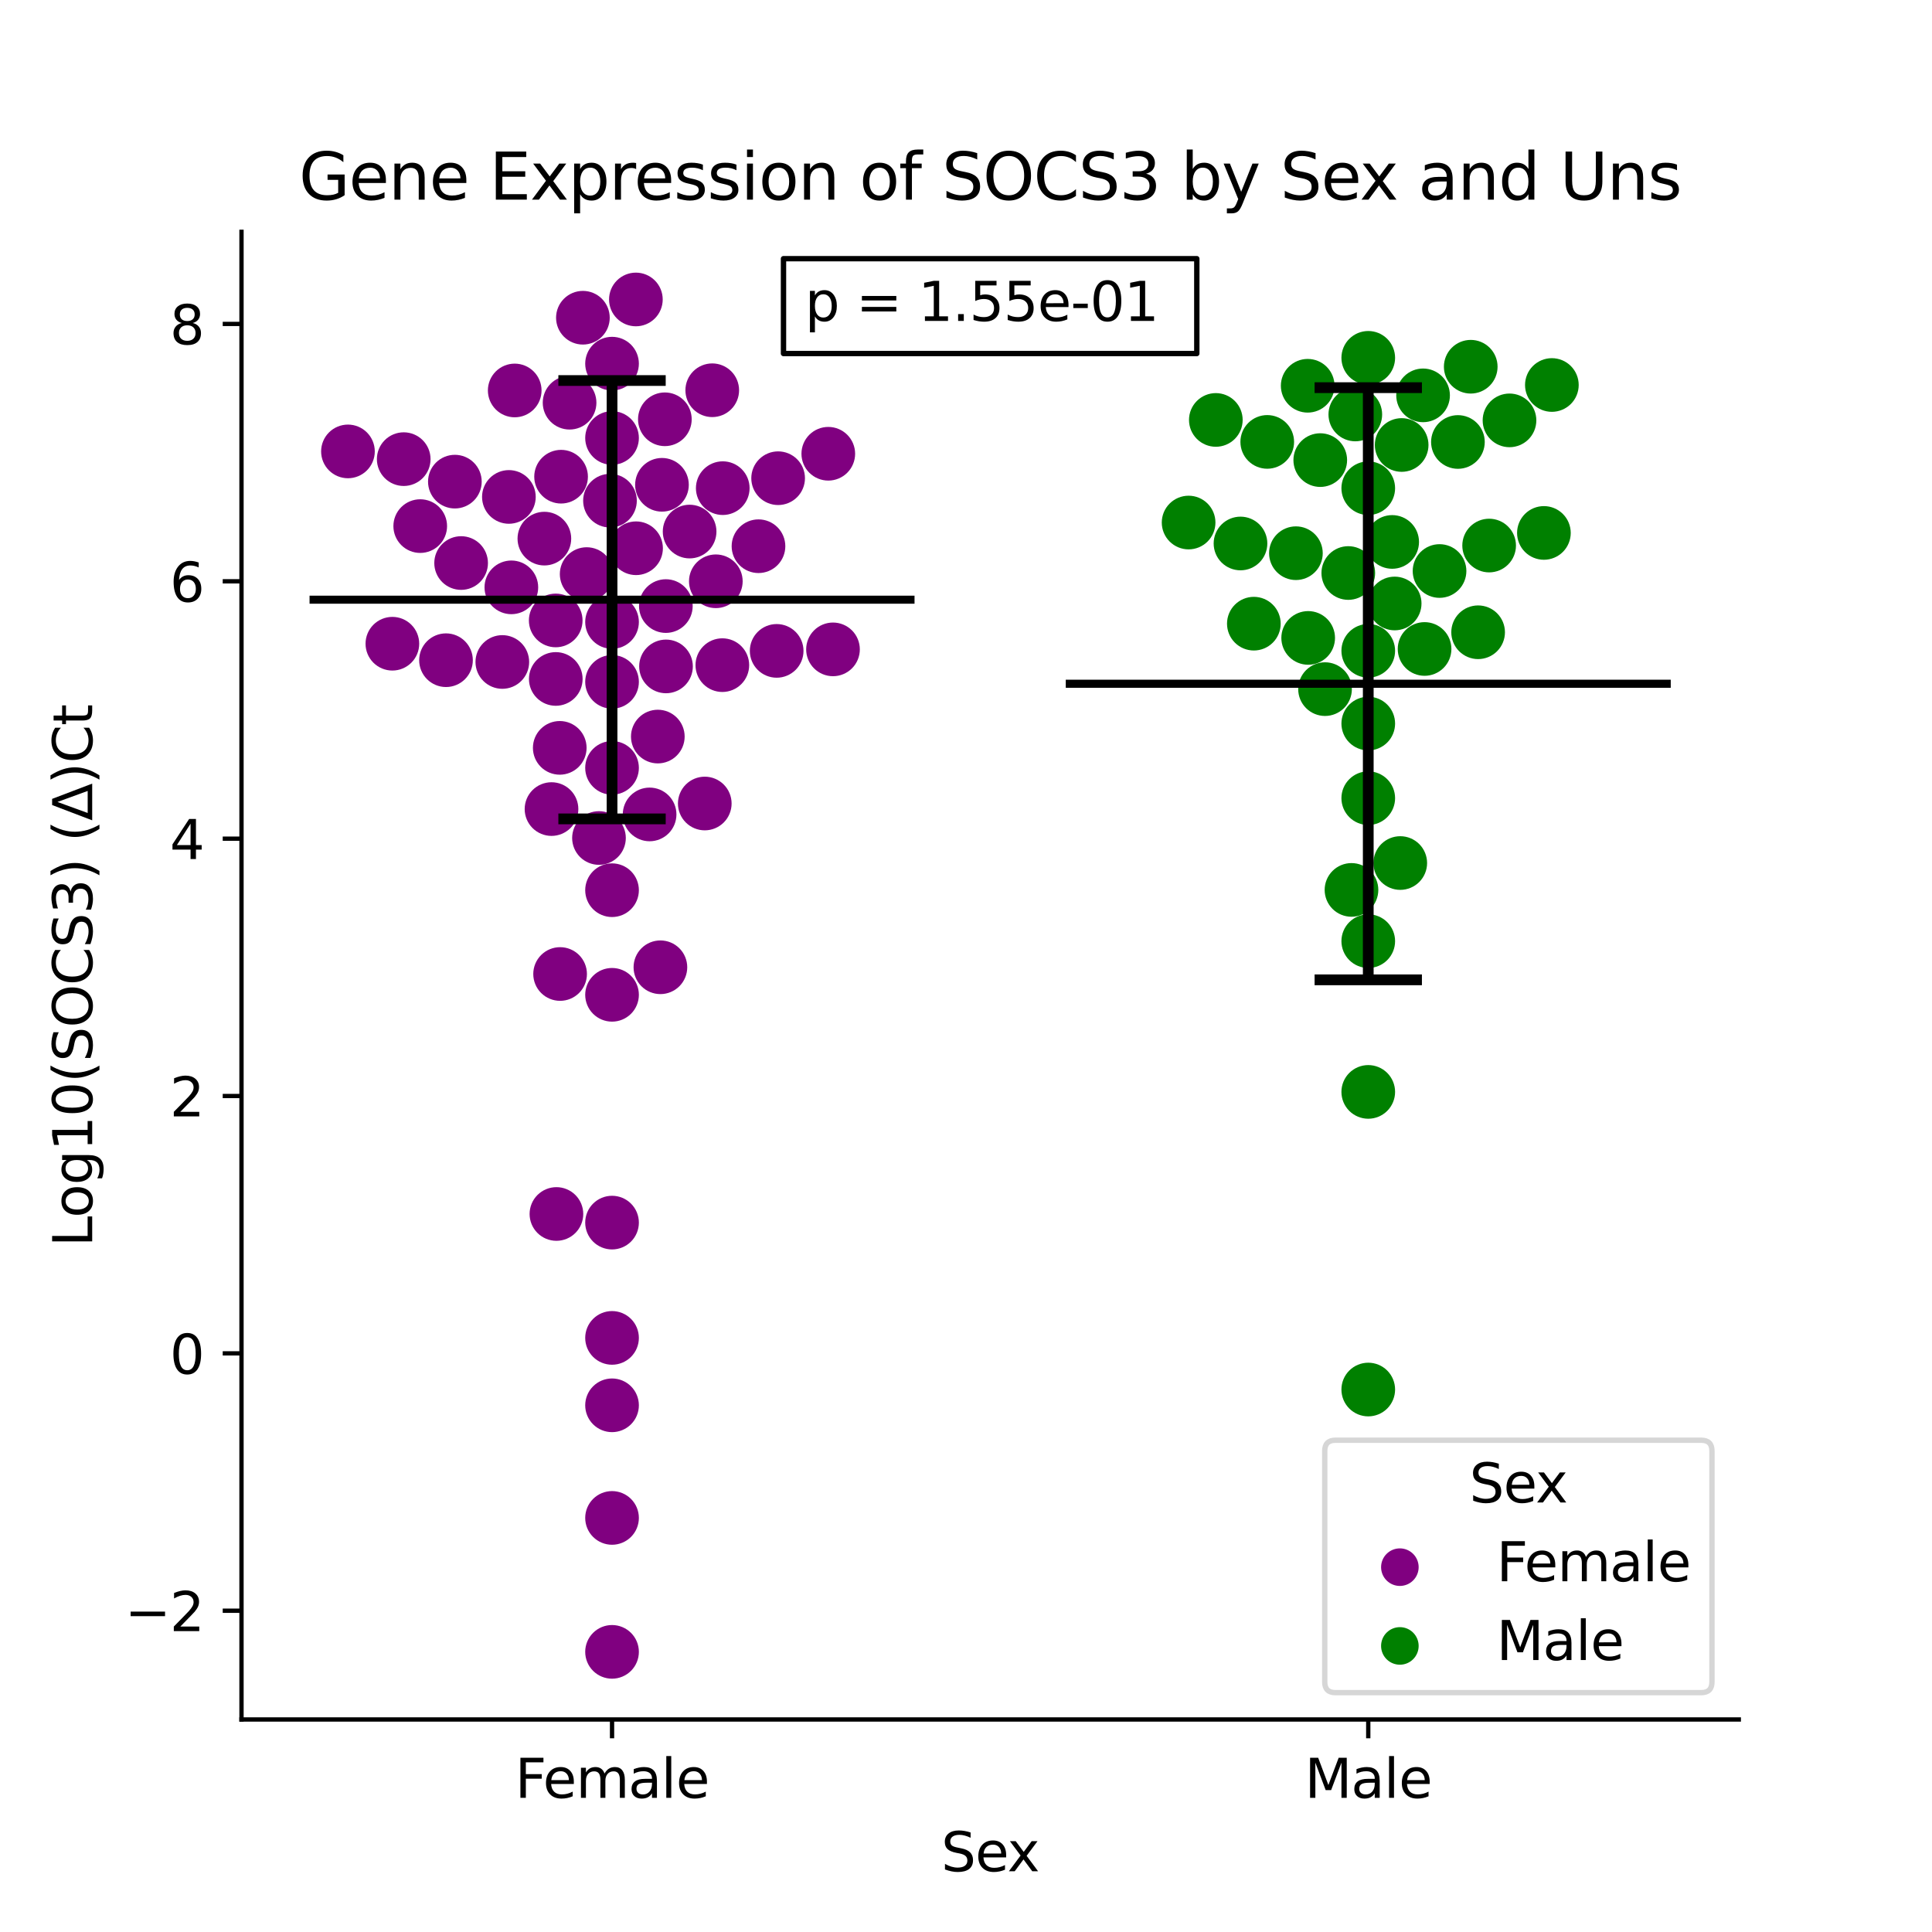 <?xml version="1.0" encoding="utf-8" standalone="no"?>
<!DOCTYPE svg PUBLIC "-//W3C//DTD SVG 1.1//EN"
  "http://www.w3.org/Graphics/SVG/1.1/DTD/svg11.dtd">
<svg xmlns:xlink="http://www.w3.org/1999/xlink" width="360pt" height="360pt" viewBox="0 0 360 360" xmlns="http://www.w3.org/2000/svg" version="1.1">
 <defs>
  <style type="text/css">*{stroke-linejoin: round; stroke-linecap: butt}</style>
 </defs>
 <g id="figure_1">
  <g id="patch_1">
   <path d="M 0 360 
L 360 360 
L 360 0 
L 0 0 
z
" style="fill: #ffffff"/>
  </g>
  <g id="axes_1">
   <g id="patch_2">
    <path d="M 45 320.4 
L 324 320.4 
L 324 43.2 
L 45 43.2 
z
" style="fill: #ffffff"/>
   </g>
   <g id="PathCollection_1">
    <defs>
     <path id="C0_0_d4ec8bfec7" d="M 0 5 
C 1.326 5 2.598 4.473 3.536 3.536 
C 4.473 2.598 5 1.326 5 -0 
C 5 -1.326 4.473 -2.598 3.536 -3.536 
C 2.598 -4.473 1.326 -5 0 -5 
C -1.326 -5 -2.598 -4.473 -3.536 -3.536 
C -4.473 -2.598 -5 -1.326 -5 0 
C -5 1.326 -4.473 2.598 -3.536 3.536 
C -2.598 4.473 -1.326 5 0 5 
z
"/>
    </defs>
    <g clip-path="url(#pa2b26e1f22)">
     <use xlink:href="#C0_0_d4ec8bfec7" x="144.993" y="89.107" style="fill: #800080"/>
    </g>
    <g clip-path="url(#pa2b26e1f22)">
     <use xlink:href="#C0_0_d4ec8bfec7" x="73.113" y="119.948" style="fill: #800080"/>
    </g>
    <g clip-path="url(#pa2b26e1f22)">
     <use xlink:href="#C0_0_d4ec8bfec7" x="103.55" y="115.61" style="fill: #800080"/>
    </g>
    <g clip-path="url(#pa2b26e1f22)">
     <use xlink:href="#C0_0_d4ec8bfec7" x="114.045" y="67.762" style="fill: #800080"/>
    </g>
    <g clip-path="url(#pa2b26e1f22)">
     <use xlink:href="#C0_0_d4ec8bfec7" x="83.106" y="123.02" style="fill: #800080"/>
    </g>
    <g clip-path="url(#pa2b26e1f22)">
     <use xlink:href="#C0_0_d4ec8bfec7" x="114.045" y="165.876" style="fill: #800080"/>
    </g>
    <g clip-path="url(#pa2b26e1f22)">
     <use xlink:href="#C0_0_d4ec8bfec7" x="94.824" y="92.596" style="fill: #800080"/>
    </g>
    <g clip-path="url(#pa2b26e1f22)">
     <use xlink:href="#C0_0_d4ec8bfec7" x="95.283" y="109.444" style="fill: #800080"/>
    </g>
    <g clip-path="url(#pa2b26e1f22)">
     <use xlink:href="#C0_0_d4ec8bfec7" x="118.521" y="102.159" style="fill: #800080"/>
    </g>
    <g clip-path="url(#pa2b26e1f22)">
     <use xlink:href="#C0_0_d4ec8bfec7" x="78.304" y="98.032" style="fill: #800080"/>
    </g>
    <g clip-path="url(#pa2b26e1f22)">
     <use xlink:href="#C0_0_d4ec8bfec7" x="132.717" y="72.717" style="fill: #800080"/>
    </g>
    <g clip-path="url(#pa2b26e1f22)">
     <use xlink:href="#C0_0_d4ec8bfec7" x="104.302" y="139.353" style="fill: #800080"/>
    </g>
    <g clip-path="url(#pa2b26e1f22)">
     <use xlink:href="#C0_0_d4ec8bfec7" x="134.675" y="90.961" style="fill: #800080"/>
    </g>
    <g clip-path="url(#pa2b26e1f22)">
     <use xlink:href="#C0_0_d4ec8bfec7" x="114.045" y="127.054" style="fill: #800080"/>
    </g>
    <g clip-path="url(#pa2b26e1f22)">
     <use xlink:href="#C0_0_d4ec8bfec7" x="75.227" y="85.555" style="fill: #800080"/>
    </g>
    <g clip-path="url(#pa2b26e1f22)">
     <use xlink:href="#C0_0_d4ec8bfec7" x="108.615" y="59.204" style="fill: #800080"/>
    </g>
    <g clip-path="url(#pa2b26e1f22)">
     <use xlink:href="#C0_0_d4ec8bfec7" x="123.348" y="90.336" style="fill: #800080"/>
    </g>
    <g clip-path="url(#pa2b26e1f22)">
     <use xlink:href="#C0_0_d4ec8bfec7" x="103.682" y="226.208" style="fill: #800080"/>
    </g>
    <g clip-path="url(#pa2b26e1f22)">
     <use xlink:href="#C0_0_d4ec8bfec7" x="104.549" y="88.825" style="fill: #800080"/>
    </g>
    <g clip-path="url(#pa2b26e1f22)">
     <use xlink:href="#C0_0_d4ec8bfec7" x="95.91" y="72.757" style="fill: #800080"/>
    </g>
    <g clip-path="url(#pa2b26e1f22)">
     <use xlink:href="#C0_0_d4ec8bfec7" x="64.836" y="84.115" style="fill: #800080"/>
    </g>
    <g clip-path="url(#pa2b26e1f22)">
     <use xlink:href="#C0_0_d4ec8bfec7" x="134.598" y="123.94" style="fill: #800080"/>
    </g>
    <g clip-path="url(#pa2b26e1f22)">
     <use xlink:href="#C0_0_d4ec8bfec7" x="111.611" y="156.149" style="fill: #800080"/>
    </g>
    <g clip-path="url(#pa2b26e1f22)">
     <use xlink:href="#C0_0_d4ec8bfec7" x="144.721" y="121.283" style="fill: #800080"/>
    </g>
    <g clip-path="url(#pa2b26e1f22)">
     <use xlink:href="#C0_0_d4ec8bfec7" x="123.888" y="78.128" style="fill: #800080"/>
    </g>
    <g clip-path="url(#pa2b26e1f22)">
     <use xlink:href="#C0_0_d4ec8bfec7" x="109.317" y="106.972" style="fill: #800080"/>
    </g>
    <g clip-path="url(#pa2b26e1f22)">
     <use xlink:href="#C0_0_d4ec8bfec7" x="114.045" y="81.613" style="fill: #800080"/>
    </g>
    <g clip-path="url(#pa2b26e1f22)">
     <use xlink:href="#C0_0_d4ec8bfec7" x="124.072" y="112.933" style="fill: #800080"/>
    </g>
    <g clip-path="url(#pa2b26e1f22)">
     <use xlink:href="#C0_0_d4ec8bfec7" x="154.34" y="84.551" style="fill: #800080"/>
    </g>
    <g clip-path="url(#pa2b26e1f22)">
     <use xlink:href="#C0_0_d4ec8bfec7" x="118.488" y="55.8" style="fill: #800080"/>
    </g>
    <g clip-path="url(#pa2b26e1f22)">
     <use xlink:href="#C0_0_d4ec8bfec7" x="121.044" y="151.757" style="fill: #800080"/>
    </g>
    <g clip-path="url(#pa2b26e1f22)">
     <use xlink:href="#C0_0_d4ec8bfec7" x="124.101" y="124.176" style="fill: #800080"/>
    </g>
    <g clip-path="url(#pa2b26e1f22)">
     <use xlink:href="#C0_0_d4ec8bfec7" x="103.561" y="126.513" style="fill: #800080"/>
    </g>
    <g clip-path="url(#pa2b26e1f22)">
     <use xlink:href="#C0_0_d4ec8bfec7" x="128.5" y="99.049" style="fill: #800080"/>
    </g>
    <g clip-path="url(#pa2b26e1f22)">
     <use xlink:href="#C0_0_d4ec8bfec7" x="141.333" y="101.779" style="fill: #800080"/>
    </g>
    <g clip-path="url(#pa2b26e1f22)">
     <use xlink:href="#C0_0_d4ec8bfec7" x="114.045" y="185.368" style="fill: #800080"/>
    </g>
    <g clip-path="url(#pa2b26e1f22)">
     <use xlink:href="#C0_0_d4ec8bfec7" x="133.385" y="108.314" style="fill: #800080"/>
    </g>
    <g clip-path="url(#pa2b26e1f22)">
     <use xlink:href="#C0_0_d4ec8bfec7" x="113.661" y="93.294" style="fill: #800080"/>
    </g>
    <g clip-path="url(#pa2b26e1f22)">
     <use xlink:href="#C0_0_d4ec8bfec7" x="84.759" y="89.747" style="fill: #800080"/>
    </g>
    <g clip-path="url(#pa2b26e1f22)">
     <use xlink:href="#C0_0_d4ec8bfec7" x="85.923" y="104.914" style="fill: #800080"/>
    </g>
    <g clip-path="url(#pa2b26e1f22)">
     <use xlink:href="#C0_0_d4ec8bfec7" x="106.133" y="75.039" style="fill: #800080"/>
    </g>
    <g clip-path="url(#pa2b26e1f22)">
     <use xlink:href="#C0_0_d4ec8bfec7" x="114.045" y="282.843" style="fill: #800080"/>
    </g>
    <g clip-path="url(#pa2b26e1f22)">
     <use xlink:href="#C0_0_d4ec8bfec7" x="114.045" y="143.081" style="fill: #800080"/>
    </g>
    <g clip-path="url(#pa2b26e1f22)">
     <use xlink:href="#C0_0_d4ec8bfec7" x="114.045" y="227.816" style="fill: #800080"/>
    </g>
    <g clip-path="url(#pa2b26e1f22)">
     <use xlink:href="#C0_0_d4ec8bfec7" x="114.045" y="115.901" style="fill: #800080"/>
    </g>
    <g clip-path="url(#pa2b26e1f22)">
     <use xlink:href="#C0_0_d4ec8bfec7" x="114.045" y="261.859" style="fill: #800080"/>
    </g>
    <g clip-path="url(#pa2b26e1f22)">
     <use xlink:href="#C0_0_d4ec8bfec7" x="114.045" y="307.8" style="fill: #800080"/>
    </g>
    <g clip-path="url(#pa2b26e1f22)">
     <use xlink:href="#C0_0_d4ec8bfec7" x="131.324" y="149.722" style="fill: #800080"/>
    </g>
    <g clip-path="url(#pa2b26e1f22)">
     <use xlink:href="#C0_0_d4ec8bfec7" x="123.057" y="180.236" style="fill: #800080"/>
    </g>
    <g clip-path="url(#pa2b26e1f22)">
     <use xlink:href="#C0_0_d4ec8bfec7" x="93.6" y="123.35" style="fill: #800080"/>
    </g>
    <g clip-path="url(#pa2b26e1f22)">
     <use xlink:href="#C0_0_d4ec8bfec7" x="102.766" y="150.759" style="fill: #800080"/>
    </g>
    <g clip-path="url(#pa2b26e1f22)">
     <use xlink:href="#C0_0_d4ec8bfec7" x="101.436" y="100.364" style="fill: #800080"/>
    </g>
    <g clip-path="url(#pa2b26e1f22)">
     <use xlink:href="#C0_0_d4ec8bfec7" x="122.575" y="137.249" style="fill: #800080"/>
    </g>
    <g clip-path="url(#pa2b26e1f22)">
     <use xlink:href="#C0_0_d4ec8bfec7" x="155.217" y="121.001" style="fill: #800080"/>
    </g>
    <g clip-path="url(#pa2b26e1f22)">
     <use xlink:href="#C0_0_d4ec8bfec7" x="104.367" y="181.491" style="fill: #800080"/>
    </g>
    <g clip-path="url(#pa2b26e1f22)">
     <use xlink:href="#C0_0_d4ec8bfec7" x="114.045" y="249.297" style="fill: #800080"/>
    </g>
   </g>
   <g id="PathCollection_2">
    <defs>
     <path id="C1_0_04a1f5d939" d="M 0 5 
C 1.326 5 2.598 4.473 3.536 3.536 
C 4.473 2.598 5 1.326 5 -0 
C 5 -1.326 4.473 -2.598 3.536 -3.536 
C 2.598 -4.473 1.326 -5 0 -5 
C -1.326 -5 -2.598 -4.473 -3.536 -3.536 
C -4.473 -2.598 -5 -1.326 -5 0 
C -5 1.326 -4.473 2.598 -3.536 3.536 
C -2.598 4.473 -1.326 5 0 5 
z
"/>
    </defs>
    <g clip-path="url(#pa2b26e1f22)">
     <use xlink:href="#C1_0_04a1f5d939" x="243.76" y="118.867" style="fill: #008000"/>
    </g>
    <g clip-path="url(#pa2b26e1f22)">
     <use xlink:href="#C1_0_04a1f5d939" x="254.955" y="66.677" style="fill: #008000"/>
    </g>
    <g clip-path="url(#pa2b26e1f22)">
     <use xlink:href="#C1_0_04a1f5d939" x="261.178" y="82.918" style="fill: #008000"/>
    </g>
    <g clip-path="url(#pa2b26e1f22)">
     <use xlink:href="#C1_0_04a1f5d939" x="251.83" y="165.822" style="fill: #008000"/>
    </g>
    <g clip-path="url(#pa2b26e1f22)">
     <use xlink:href="#C1_0_04a1f5d939" x="252.542" y="77.231" style="fill: #008000"/>
    </g>
    <g clip-path="url(#pa2b26e1f22)">
     <use xlink:href="#C1_0_04a1f5d939" x="259.876" y="112.45" style="fill: #008000"/>
    </g>
    <g clip-path="url(#pa2b26e1f22)">
     <use xlink:href="#C1_0_04a1f5d939" x="265.169" y="73.669" style="fill: #008000"/>
    </g>
    <g clip-path="url(#pa2b26e1f22)">
     <use xlink:href="#C1_0_04a1f5d939" x="254.955" y="175.369" style="fill: #008000"/>
    </g>
    <g clip-path="url(#pa2b26e1f22)">
     <use xlink:href="#C1_0_04a1f5d939" x="241.474" y="103.081" style="fill: #008000"/>
    </g>
    <g clip-path="url(#pa2b26e1f22)">
     <use xlink:href="#C1_0_04a1f5d939" x="254.955" y="203.461" style="fill: #008000"/>
    </g>
    <g clip-path="url(#pa2b26e1f22)">
     <use xlink:href="#C1_0_04a1f5d939" x="246.011" y="85.733" style="fill: #008000"/>
    </g>
    <g clip-path="url(#pa2b26e1f22)">
     <use xlink:href="#C1_0_04a1f5d939" x="254.955" y="134.825" style="fill: #008000"/>
    </g>
    <g clip-path="url(#pa2b26e1f22)">
     <use xlink:href="#C1_0_04a1f5d939" x="226.553" y="78.249" style="fill: #008000"/>
    </g>
    <g clip-path="url(#pa2b26e1f22)">
     <use xlink:href="#C1_0_04a1f5d939" x="254.955" y="258.92" style="fill: #008000"/>
    </g>
    <g clip-path="url(#pa2b26e1f22)">
     <use xlink:href="#C1_0_04a1f5d939" x="254.955" y="121.266" style="fill: #008000"/>
    </g>
    <g clip-path="url(#pa2b26e1f22)">
     <use xlink:href="#C1_0_04a1f5d939" x="260.918" y="160.814" style="fill: #008000"/>
    </g>
    <g clip-path="url(#pa2b26e1f22)">
     <use xlink:href="#C1_0_04a1f5d939" x="236.133" y="82.343" style="fill: #008000"/>
    </g>
    <g clip-path="url(#pa2b26e1f22)">
     <use xlink:href="#C1_0_04a1f5d939" x="287.685" y="99.305" style="fill: #008000"/>
    </g>
    <g clip-path="url(#pa2b26e1f22)">
     <use xlink:href="#C1_0_04a1f5d939" x="259.411" y="100.982" style="fill: #008000"/>
    </g>
    <g clip-path="url(#pa2b26e1f22)">
     <use xlink:href="#C1_0_04a1f5d939" x="254.955" y="90.972" style="fill: #008000"/>
    </g>
    <g clip-path="url(#pa2b26e1f22)">
     <use xlink:href="#C1_0_04a1f5d939" x="231.148" y="101.27" style="fill: #008000"/>
    </g>
    <g clip-path="url(#pa2b26e1f22)">
     <use xlink:href="#C1_0_04a1f5d939" x="274.05" y="68.335" style="fill: #008000"/>
    </g>
    <g clip-path="url(#pa2b26e1f22)">
     <use xlink:href="#C1_0_04a1f5d939" x="277.479" y="101.655" style="fill: #008000"/>
    </g>
    <g clip-path="url(#pa2b26e1f22)">
     <use xlink:href="#C1_0_04a1f5d939" x="275.426" y="117.812" style="fill: #008000"/>
    </g>
    <g clip-path="url(#pa2b26e1f22)">
     <use xlink:href="#C1_0_04a1f5d939" x="254.955" y="148.728" style="fill: #008000"/>
    </g>
    <g clip-path="url(#pa2b26e1f22)">
     <use xlink:href="#C1_0_04a1f5d939" x="268.237" y="106.4" style="fill: #008000"/>
    </g>
    <g clip-path="url(#pa2b26e1f22)">
     <use xlink:href="#C1_0_04a1f5d939" x="221.48" y="97.368" style="fill: #008000"/>
    </g>
    <g clip-path="url(#pa2b26e1f22)">
     <use xlink:href="#C1_0_04a1f5d939" x="281.273" y="78.33" style="fill: #008000"/>
    </g>
    <g clip-path="url(#pa2b26e1f22)">
     <use xlink:href="#C1_0_04a1f5d939" x="246.901" y="128.409" style="fill: #008000"/>
    </g>
    <g clip-path="url(#pa2b26e1f22)">
     <use xlink:href="#C1_0_04a1f5d939" x="289.169" y="71.739" style="fill: #008000"/>
    </g>
    <g clip-path="url(#pa2b26e1f22)">
     <use xlink:href="#C1_0_04a1f5d939" x="251.233" y="106.773" style="fill: #008000"/>
    </g>
    <g clip-path="url(#pa2b26e1f22)">
     <use xlink:href="#C1_0_04a1f5d939" x="233.637" y="116.212" style="fill: #008000"/>
    </g>
    <g clip-path="url(#pa2b26e1f22)">
     <use xlink:href="#C1_0_04a1f5d939" x="271.662" y="82.357" style="fill: #008000"/>
    </g>
    <g clip-path="url(#pa2b26e1f22)">
     <use xlink:href="#C1_0_04a1f5d939" x="265.448" y="120.926" style="fill: #008000"/>
    </g>
    <g clip-path="url(#pa2b26e1f22)">
     <use xlink:href="#C1_0_04a1f5d939" x="243.67" y="71.882" style="fill: #008000"/>
    </g>
   </g>
   <g id="PathCollection_3"/>
   <g id="PathCollection_4"/>
   <g id="matplotlib.axis_1">
    <g id="xtick_1">
     <g id="line2d_1">
      <defs>
       <path id="m4ccce9ae7e" d="M 0 0 
L 0 3.5 
" style="stroke: #000000; stroke-width: 0.8"/>
      </defs>
      <g>
       <use xlink:href="#m4ccce9ae7e" x="114.045" y="320.4" style="stroke: #000000; stroke-width: 0.8"/>
      </g>
     </g>
     <g id="text_1">
      <!-- Female -->
      <g transform="translate(95.968 334.998) scale(0.1 -0.1)">
       <defs>
        <path id="DejaVuSans-46" d="M 628 4666 
L 3309 4666 
L 3309 4134 
L 1259 4134 
L 1259 2759 
L 3109 2759 
L 3109 2228 
L 1259 2228 
L 1259 0 
L 628 0 
L 628 4666 
z
" transform="scale(0.016)"/>
        <path id="DejaVuSans-65" d="M 3597 1894 
L 3597 1613 
L 953 1613 
Q 991 1019 1311 708 
Q 1631 397 2203 397 
Q 2534 397 2845 478 
Q 3156 559 3463 722 
L 3463 178 
Q 3153 47 2828 -22 
Q 2503 -91 2169 -91 
Q 1331 -91 842 396 
Q 353 884 353 1716 
Q 353 2575 817 3079 
Q 1281 3584 2069 3584 
Q 2775 3584 3186 3129 
Q 3597 2675 3597 1894 
z
M 3022 2063 
Q 3016 2534 2758 2815 
Q 2500 3097 2075 3097 
Q 1594 3097 1305 2825 
Q 1016 2553 972 2059 
L 3022 2063 
z
" transform="scale(0.016)"/>
        <path id="DejaVuSans-6d" d="M 3328 2828 
Q 3544 3216 3844 3400 
Q 4144 3584 4550 3584 
Q 5097 3584 5394 3201 
Q 5691 2819 5691 2113 
L 5691 0 
L 5113 0 
L 5113 2094 
Q 5113 2597 4934 2840 
Q 4756 3084 4391 3084 
Q 3944 3084 3684 2787 
Q 3425 2491 3425 1978 
L 3425 0 
L 2847 0 
L 2847 2094 
Q 2847 2600 2669 2842 
Q 2491 3084 2119 3084 
Q 1678 3084 1418 2786 
Q 1159 2488 1159 1978 
L 1159 0 
L 581 0 
L 581 3500 
L 1159 3500 
L 1159 2956 
Q 1356 3278 1631 3431 
Q 1906 3584 2284 3584 
Q 2666 3584 2933 3390 
Q 3200 3197 3328 2828 
z
" transform="scale(0.016)"/>
        <path id="DejaVuSans-61" d="M 2194 1759 
Q 1497 1759 1228 1600 
Q 959 1441 959 1056 
Q 959 750 1161 570 
Q 1363 391 1709 391 
Q 2188 391 2477 730 
Q 2766 1069 2766 1631 
L 2766 1759 
L 2194 1759 
z
M 3341 1997 
L 3341 0 
L 2766 0 
L 2766 531 
Q 2569 213 2275 61 
Q 1981 -91 1556 -91 
Q 1019 -91 701 211 
Q 384 513 384 1019 
Q 384 1609 779 1909 
Q 1175 2209 1959 2209 
L 2766 2209 
L 2766 2266 
Q 2766 2663 2505 2880 
Q 2244 3097 1772 3097 
Q 1472 3097 1187 3025 
Q 903 2953 641 2809 
L 641 3341 
Q 956 3463 1253 3523 
Q 1550 3584 1831 3584 
Q 2591 3584 2966 3190 
Q 3341 2797 3341 1997 
z
" transform="scale(0.016)"/>
        <path id="DejaVuSans-6c" d="M 603 4863 
L 1178 4863 
L 1178 0 
L 603 0 
L 603 4863 
z
" transform="scale(0.016)"/>
       </defs>
       <use xlink:href="#DejaVuSans-46"/>
       <use xlink:href="#DejaVuSans-65" x="52.02"/>
       <use xlink:href="#DejaVuSans-6d" x="113.543"/>
       <use xlink:href="#DejaVuSans-61" x="210.955"/>
       <use xlink:href="#DejaVuSans-6c" x="272.234"/>
       <use xlink:href="#DejaVuSans-65" x="300.018"/>
      </g>
     </g>
    </g>
    <g id="xtick_2">
     <g id="line2d_2">
      <g>
       <use xlink:href="#m4ccce9ae7e" x="254.955" y="320.4" style="stroke: #000000; stroke-width: 0.8"/>
      </g>
     </g>
     <g id="text_2">
      <!-- Male -->
      <g transform="translate(243.111 334.998) scale(0.1 -0.1)">
       <defs>
        <path id="DejaVuSans-4d" d="M 628 4666 
L 1569 4666 
L 2759 1491 
L 3956 4666 
L 4897 4666 
L 4897 0 
L 4281 0 
L 4281 4097 
L 3078 897 
L 2444 897 
L 1241 4097 
L 1241 0 
L 628 0 
L 628 4666 
z
" transform="scale(0.016)"/>
       </defs>
       <use xlink:href="#DejaVuSans-4d"/>
       <use xlink:href="#DejaVuSans-61" x="86.279"/>
       <use xlink:href="#DejaVuSans-6c" x="147.559"/>
       <use xlink:href="#DejaVuSans-65" x="175.342"/>
      </g>
     </g>
    </g>
    <g id="text_3">
     <!-- Sex -->
     <g transform="translate(175.377 348.677) scale(0.1 -0.1)">
      <defs>
       <path id="DejaVuSans-53" d="M 3425 4513 
L 3425 3897 
Q 3066 4069 2747 4153 
Q 2428 4238 2131 4238 
Q 1616 4238 1336 4038 
Q 1056 3838 1056 3469 
Q 1056 3159 1242 3001 
Q 1428 2844 1947 2747 
L 2328 2669 
Q 3034 2534 3370 2195 
Q 3706 1856 3706 1288 
Q 3706 609 3251 259 
Q 2797 -91 1919 -91 
Q 1588 -91 1214 -16 
Q 841 59 441 206 
L 441 856 
Q 825 641 1194 531 
Q 1563 422 1919 422 
Q 2459 422 2753 634 
Q 3047 847 3047 1241 
Q 3047 1584 2836 1778 
Q 2625 1972 2144 2069 
L 1759 2144 
Q 1053 2284 737 2584 
Q 422 2884 422 3419 
Q 422 4038 858 4394 
Q 1294 4750 2059 4750 
Q 2388 4750 2728 4690 
Q 3069 4631 3425 4513 
z
" transform="scale(0.016)"/>
       <path id="DejaVuSans-78" d="M 3513 3500 
L 2247 1797 
L 3578 0 
L 2900 0 
L 1881 1375 
L 863 0 
L 184 0 
L 1544 1831 
L 300 3500 
L 978 3500 
L 1906 2253 
L 2834 3500 
L 3513 3500 
z
" transform="scale(0.016)"/>
      </defs>
      <use xlink:href="#DejaVuSans-53"/>
      <use xlink:href="#DejaVuSans-65" x="63.477"/>
      <use xlink:href="#DejaVuSans-78" x="123.25"/>
     </g>
    </g>
   </g>
   <g id="matplotlib.axis_2">
    <g id="ytick_1">
     <g id="line2d_3">
      <defs>
       <path id="m2ff665903e" d="M 0 0 
L -3.5 0 
" style="stroke: #000000; stroke-width: 0.8"/>
      </defs>
      <g>
       <use xlink:href="#m2ff665903e" x="45" y="300.135" style="stroke: #000000; stroke-width: 0.8"/>
      </g>
     </g>
     <g id="text_4">
      <!-- −2 -->
      <g transform="translate(23.258 303.934) scale(0.1 -0.1)">
       <defs>
        <path id="DejaVuSans-2212" d="M 678 2272 
L 4684 2272 
L 4684 1741 
L 678 1741 
L 678 2272 
z
" transform="scale(0.016)"/>
        <path id="DejaVuSans-32" d="M 1228 531 
L 3431 531 
L 3431 0 
L 469 0 
L 469 531 
Q 828 903 1448 1529 
Q 2069 2156 2228 2338 
Q 2531 2678 2651 2914 
Q 2772 3150 2772 3378 
Q 2772 3750 2511 3984 
Q 2250 4219 1831 4219 
Q 1534 4219 1204 4116 
Q 875 4013 500 3803 
L 500 4441 
Q 881 4594 1212 4672 
Q 1544 4750 1819 4750 
Q 2544 4750 2975 4387 
Q 3406 4025 3406 3419 
Q 3406 3131 3298 2873 
Q 3191 2616 2906 2266 
Q 2828 2175 2409 1742 
Q 1991 1309 1228 531 
z
" transform="scale(0.016)"/>
       </defs>
       <use xlink:href="#DejaVuSans-2212"/>
       <use xlink:href="#DejaVuSans-32" x="83.789"/>
      </g>
     </g>
    </g>
    <g id="ytick_2">
     <g id="line2d_4">
      <g>
       <use xlink:href="#m2ff665903e" x="45" y="252.18" style="stroke: #000000; stroke-width: 0.8"/>
      </g>
     </g>
     <g id="text_5">
      <!-- 0 -->
      <g transform="translate(31.637 255.98) scale(0.1 -0.1)">
       <defs>
        <path id="DejaVuSans-30" d="M 2034 4250 
Q 1547 4250 1301 3770 
Q 1056 3291 1056 2328 
Q 1056 1369 1301 889 
Q 1547 409 2034 409 
Q 2525 409 2770 889 
Q 3016 1369 3016 2328 
Q 3016 3291 2770 3770 
Q 2525 4250 2034 4250 
z
M 2034 4750 
Q 2819 4750 3233 4129 
Q 3647 3509 3647 2328 
Q 3647 1150 3233 529 
Q 2819 -91 2034 -91 
Q 1250 -91 836 529 
Q 422 1150 422 2328 
Q 422 3509 836 4129 
Q 1250 4750 2034 4750 
z
" transform="scale(0.016)"/>
       </defs>
       <use xlink:href="#DejaVuSans-30"/>
      </g>
     </g>
    </g>
    <g id="ytick_3">
     <g id="line2d_5">
      <g>
       <use xlink:href="#m2ff665903e" x="45" y="204.226" style="stroke: #000000; stroke-width: 0.8"/>
      </g>
     </g>
     <g id="text_6">
      <!-- 2 -->
      <g transform="translate(31.637 208.025) scale(0.1 -0.1)">
       <use xlink:href="#DejaVuSans-32"/>
      </g>
     </g>
    </g>
    <g id="ytick_4">
     <g id="line2d_6">
      <g>
       <use xlink:href="#m2ff665903e" x="45" y="156.271" style="stroke: #000000; stroke-width: 0.8"/>
      </g>
     </g>
     <g id="text_7">
      <!-- 4 -->
      <g transform="translate(31.637 160.07) scale(0.1 -0.1)">
       <defs>
        <path id="DejaVuSans-34" d="M 2419 4116 
L 825 1625 
L 2419 1625 
L 2419 4116 
z
M 2253 4666 
L 3047 4666 
L 3047 1625 
L 3713 1625 
L 3713 1100 
L 3047 1100 
L 3047 0 
L 2419 0 
L 2419 1100 
L 313 1100 
L 313 1709 
L 2253 4666 
z
" transform="scale(0.016)"/>
       </defs>
       <use xlink:href="#DejaVuSans-34"/>
      </g>
     </g>
    </g>
    <g id="ytick_5">
     <g id="line2d_7">
      <g>
       <use xlink:href="#m2ff665903e" x="45" y="108.317" style="stroke: #000000; stroke-width: 0.8"/>
      </g>
     </g>
     <g id="text_8">
      <!-- 6 -->
      <g transform="translate(31.637 112.116) scale(0.1 -0.1)">
       <defs>
        <path id="DejaVuSans-36" d="M 2113 2584 
Q 1688 2584 1439 2293 
Q 1191 2003 1191 1497 
Q 1191 994 1439 701 
Q 1688 409 2113 409 
Q 2538 409 2786 701 
Q 3034 994 3034 1497 
Q 3034 2003 2786 2293 
Q 2538 2584 2113 2584 
z
M 3366 4563 
L 3366 3988 
Q 3128 4100 2886 4159 
Q 2644 4219 2406 4219 
Q 1781 4219 1451 3797 
Q 1122 3375 1075 2522 
Q 1259 2794 1537 2939 
Q 1816 3084 2150 3084 
Q 2853 3084 3261 2657 
Q 3669 2231 3669 1497 
Q 3669 778 3244 343 
Q 2819 -91 2113 -91 
Q 1303 -91 875 529 
Q 447 1150 447 2328 
Q 447 3434 972 4092 
Q 1497 4750 2381 4750 
Q 2619 4750 2861 4703 
Q 3103 4656 3366 4563 
z
" transform="scale(0.016)"/>
       </defs>
       <use xlink:href="#DejaVuSans-36"/>
      </g>
     </g>
    </g>
    <g id="ytick_6">
     <g id="line2d_8">
      <g>
       <use xlink:href="#m2ff665903e" x="45" y="60.362" style="stroke: #000000; stroke-width: 0.8"/>
      </g>
     </g>
     <g id="text_9">
      <!-- 8 -->
      <g transform="translate(31.637 64.161) scale(0.1 -0.1)">
       <defs>
        <path id="DejaVuSans-38" d="M 2034 2216 
Q 1584 2216 1326 1975 
Q 1069 1734 1069 1313 
Q 1069 891 1326 650 
Q 1584 409 2034 409 
Q 2484 409 2743 651 
Q 3003 894 3003 1313 
Q 3003 1734 2745 1975 
Q 2488 2216 2034 2216 
z
M 1403 2484 
Q 997 2584 770 2862 
Q 544 3141 544 3541 
Q 544 4100 942 4425 
Q 1341 4750 2034 4750 
Q 2731 4750 3128 4425 
Q 3525 4100 3525 3541 
Q 3525 3141 3298 2862 
Q 3072 2584 2669 2484 
Q 3125 2378 3379 2068 
Q 3634 1759 3634 1313 
Q 3634 634 3220 271 
Q 2806 -91 2034 -91 
Q 1263 -91 848 271 
Q 434 634 434 1313 
Q 434 1759 690 2068 
Q 947 2378 1403 2484 
z
M 1172 3481 
Q 1172 3119 1398 2916 
Q 1625 2713 2034 2713 
Q 2441 2713 2670 2916 
Q 2900 3119 2900 3481 
Q 2900 3844 2670 4047 
Q 2441 4250 2034 4250 
Q 1625 4250 1398 4047 
Q 1172 3844 1172 3481 
z
" transform="scale(0.016)"/>
       </defs>
       <use xlink:href="#DejaVuSans-38"/>
      </g>
     </g>
    </g>
    <g id="text_10">
     <!-- Log10(SOCS3) (Δ)Ct -->
     <g transform="translate(17.178 232.316) rotate(-90) scale(0.1 -0.1)">
      <defs>
       <path id="DejaVuSans-4c" d="M 628 4666 
L 1259 4666 
L 1259 531 
L 3531 531 
L 3531 0 
L 628 0 
L 628 4666 
z
" transform="scale(0.016)"/>
       <path id="DejaVuSans-6f" d="M 1959 3097 
Q 1497 3097 1228 2736 
Q 959 2375 959 1747 
Q 959 1119 1226 758 
Q 1494 397 1959 397 
Q 2419 397 2687 759 
Q 2956 1122 2956 1747 
Q 2956 2369 2687 2733 
Q 2419 3097 1959 3097 
z
M 1959 3584 
Q 2709 3584 3137 3096 
Q 3566 2609 3566 1747 
Q 3566 888 3137 398 
Q 2709 -91 1959 -91 
Q 1206 -91 779 398 
Q 353 888 353 1747 
Q 353 2609 779 3096 
Q 1206 3584 1959 3584 
z
" transform="scale(0.016)"/>
       <path id="DejaVuSans-67" d="M 2906 1791 
Q 2906 2416 2648 2759 
Q 2391 3103 1925 3103 
Q 1463 3103 1205 2759 
Q 947 2416 947 1791 
Q 947 1169 1205 825 
Q 1463 481 1925 481 
Q 2391 481 2648 825 
Q 2906 1169 2906 1791 
z
M 3481 434 
Q 3481 -459 3084 -895 
Q 2688 -1331 1869 -1331 
Q 1566 -1331 1297 -1286 
Q 1028 -1241 775 -1147 
L 775 -588 
Q 1028 -725 1275 -790 
Q 1522 -856 1778 -856 
Q 2344 -856 2625 -561 
Q 2906 -266 2906 331 
L 2906 616 
Q 2728 306 2450 153 
Q 2172 0 1784 0 
Q 1141 0 747 490 
Q 353 981 353 1791 
Q 353 2603 747 3093 
Q 1141 3584 1784 3584 
Q 2172 3584 2450 3431 
Q 2728 3278 2906 2969 
L 2906 3500 
L 3481 3500 
L 3481 434 
z
" transform="scale(0.016)"/>
       <path id="DejaVuSans-31" d="M 794 531 
L 1825 531 
L 1825 4091 
L 703 3866 
L 703 4441 
L 1819 4666 
L 2450 4666 
L 2450 531 
L 3481 531 
L 3481 0 
L 794 0 
L 794 531 
z
" transform="scale(0.016)"/>
       <path id="DejaVuSans-28" d="M 1984 4856 
Q 1566 4138 1362 3434 
Q 1159 2731 1159 2009 
Q 1159 1288 1364 580 
Q 1569 -128 1984 -844 
L 1484 -844 
Q 1016 -109 783 600 
Q 550 1309 550 2009 
Q 550 2706 781 3412 
Q 1013 4119 1484 4856 
L 1984 4856 
z
" transform="scale(0.016)"/>
       <path id="DejaVuSans-4f" d="M 2522 4238 
Q 1834 4238 1429 3725 
Q 1025 3213 1025 2328 
Q 1025 1447 1429 934 
Q 1834 422 2522 422 
Q 3209 422 3611 934 
Q 4013 1447 4013 2328 
Q 4013 3213 3611 3725 
Q 3209 4238 2522 4238 
z
M 2522 4750 
Q 3503 4750 4090 4092 
Q 4678 3434 4678 2328 
Q 4678 1225 4090 567 
Q 3503 -91 2522 -91 
Q 1538 -91 948 565 
Q 359 1222 359 2328 
Q 359 3434 948 4092 
Q 1538 4750 2522 4750 
z
" transform="scale(0.016)"/>
       <path id="DejaVuSans-43" d="M 4122 4306 
L 4122 3641 
Q 3803 3938 3442 4084 
Q 3081 4231 2675 4231 
Q 1875 4231 1450 3742 
Q 1025 3253 1025 2328 
Q 1025 1406 1450 917 
Q 1875 428 2675 428 
Q 3081 428 3442 575 
Q 3803 722 4122 1019 
L 4122 359 
Q 3791 134 3420 21 
Q 3050 -91 2638 -91 
Q 1578 -91 968 557 
Q 359 1206 359 2328 
Q 359 3453 968 4101 
Q 1578 4750 2638 4750 
Q 3056 4750 3426 4639 
Q 3797 4528 4122 4306 
z
" transform="scale(0.016)"/>
       <path id="DejaVuSans-33" d="M 2597 2516 
Q 3050 2419 3304 2112 
Q 3559 1806 3559 1356 
Q 3559 666 3084 287 
Q 2609 -91 1734 -91 
Q 1441 -91 1130 -33 
Q 819 25 488 141 
L 488 750 
Q 750 597 1062 519 
Q 1375 441 1716 441 
Q 2309 441 2620 675 
Q 2931 909 2931 1356 
Q 2931 1769 2642 2001 
Q 2353 2234 1838 2234 
L 1294 2234 
L 1294 2753 
L 1863 2753 
Q 2328 2753 2575 2939 
Q 2822 3125 2822 3475 
Q 2822 3834 2567 4026 
Q 2313 4219 1838 4219 
Q 1578 4219 1281 4162 
Q 984 4106 628 3988 
L 628 4550 
Q 988 4650 1302 4700 
Q 1616 4750 1894 4750 
Q 2613 4750 3031 4423 
Q 3450 4097 3450 3541 
Q 3450 3153 3228 2886 
Q 3006 2619 2597 2516 
z
" transform="scale(0.016)"/>
       <path id="DejaVuSans-29" d="M 513 4856 
L 1013 4856 
Q 1481 4119 1714 3412 
Q 1947 2706 1947 2009 
Q 1947 1309 1714 600 
Q 1481 -109 1013 -844 
L 513 -844 
Q 928 -128 1133 580 
Q 1338 1288 1338 2009 
Q 1338 2731 1133 3434 
Q 928 4138 513 4856 
z
" transform="scale(0.016)"/>
       <path id="DejaVuSans-20" transform="scale(0.016)"/>
       <path id="DejaVuSans-394" d="M 2188 4044 
L 906 525 
L 3472 525 
L 2188 4044 
z
M 50 0 
L 1831 4666 
L 2547 4666 
L 4325 0 
L 50 0 
z
" transform="scale(0.016)"/>
       <path id="DejaVuSans-74" d="M 1172 4494 
L 1172 3500 
L 2356 3500 
L 2356 3053 
L 1172 3053 
L 1172 1153 
Q 1172 725 1289 603 
Q 1406 481 1766 481 
L 2356 481 
L 2356 0 
L 1766 0 
Q 1100 0 847 248 
Q 594 497 594 1153 
L 594 3053 
L 172 3053 
L 172 3500 
L 594 3500 
L 594 4494 
L 1172 4494 
z
" transform="scale(0.016)"/>
      </defs>
      <use xlink:href="#DejaVuSans-4c"/>
      <use xlink:href="#DejaVuSans-6f" x="53.963"/>
      <use xlink:href="#DejaVuSans-67" x="115.145"/>
      <use xlink:href="#DejaVuSans-31" x="178.621"/>
      <use xlink:href="#DejaVuSans-30" x="242.244"/>
      <use xlink:href="#DejaVuSans-28" x="305.867"/>
      <use xlink:href="#DejaVuSans-53" x="344.881"/>
      <use xlink:href="#DejaVuSans-4f" x="408.357"/>
      <use xlink:href="#DejaVuSans-43" x="487.068"/>
      <use xlink:href="#DejaVuSans-53" x="556.893"/>
      <use xlink:href="#DejaVuSans-33" x="620.369"/>
      <use xlink:href="#DejaVuSans-29" x="683.992"/>
      <use xlink:href="#DejaVuSans-20" x="723.006"/>
      <use xlink:href="#DejaVuSans-28" x="754.793"/>
      <use xlink:href="#DejaVuSans-394" x="793.807"/>
      <use xlink:href="#DejaVuSans-29" x="862.215"/>
      <use xlink:href="#DejaVuSans-43" x="901.229"/>
      <use xlink:href="#DejaVuSans-74" x="971.053"/>
     </g>
    </g>
   </g>
   <g id="LineCollection_1">
    <path d="M 114.045 152.589 
L 114.045 70.905 
" clip-path="url(#pa2b26e1f22)" style="fill: none; stroke: #000000; stroke-width: 2"/>
   </g>
   <g id="line2d_9">
    <defs>
     <path id="m10de708b6e" d="M 10 0 
L -10 -0 
" style="stroke: #000000; stroke-width: 2"/>
    </defs>
    <g clip-path="url(#pa2b26e1f22)">
     <use xlink:href="#m10de708b6e" x="114.045" y="152.589" style="stroke: #000000; stroke-width: 2"/>
    </g>
   </g>
   <g id="line2d_10">
    <g clip-path="url(#pa2b26e1f22)">
     <use xlink:href="#m10de708b6e" x="114.045" y="70.905" style="stroke: #000000; stroke-width: 2"/>
    </g>
   </g>
   <g id="LineCollection_2">
    <path d="M 254.955 182.577 
L 254.955 72.235 
" clip-path="url(#pa2b26e1f22)" style="fill: none; stroke: #000000; stroke-width: 2"/>
   </g>
   <g id="line2d_11">
    <g clip-path="url(#pa2b26e1f22)">
     <use xlink:href="#m10de708b6e" x="254.955" y="182.577" style="stroke: #000000; stroke-width: 2"/>
    </g>
   </g>
   <g id="line2d_12">
    <g clip-path="url(#pa2b26e1f22)">
     <use xlink:href="#m10de708b6e" x="254.955" y="72.235" style="stroke: #000000; stroke-width: 2"/>
    </g>
   </g>
   <g id="LineCollection_3">
    <path d="M 57.682 111.747 
L 170.409 111.747 
" clip-path="url(#pa2b26e1f22)" style="fill: none; stroke: #000000; stroke-width: 1.5"/>
   </g>
   <g id="LineCollection_4">
    <path d="M 198.591 127.406 
L 311.318 127.406 
" clip-path="url(#pa2b26e1f22)" style="fill: none; stroke: #000000; stroke-width: 1.5"/>
   </g>
   <g id="patch_3">
    <path d="M 45 320.4 
L 45 43.2 
" style="fill: none; stroke: #000000; stroke-width: 0.8; stroke-linejoin: miter; stroke-linecap: square"/>
   </g>
   <g id="patch_4">
    <path d="M 45 320.4 
L 324 320.4 
" style="fill: none; stroke: #000000; stroke-width: 0.8; stroke-linejoin: miter; stroke-linecap: square"/>
   </g>
   <g id="text_11">
    <!-- Gene Expression of SOCS3 by Sex and Uns -->
    <g transform="translate(55.703 37.2) scale(0.12 -0.12)">
     <defs>
      <path id="DejaVuSans-47" d="M 3809 666 
L 3809 1919 
L 2778 1919 
L 2778 2438 
L 4434 2438 
L 4434 434 
Q 4069 175 3628 42 
Q 3188 -91 2688 -91 
Q 1594 -91 976 548 
Q 359 1188 359 2328 
Q 359 3472 976 4111 
Q 1594 4750 2688 4750 
Q 3144 4750 3555 4637 
Q 3966 4525 4313 4306 
L 4313 3634 
Q 3963 3931 3569 4081 
Q 3175 4231 2741 4231 
Q 1884 4231 1454 3753 
Q 1025 3275 1025 2328 
Q 1025 1384 1454 906 
Q 1884 428 2741 428 
Q 3075 428 3337 486 
Q 3600 544 3809 666 
z
" transform="scale(0.016)"/>
      <path id="DejaVuSans-6e" d="M 3513 2113 
L 3513 0 
L 2938 0 
L 2938 2094 
Q 2938 2591 2744 2837 
Q 2550 3084 2163 3084 
Q 1697 3084 1428 2787 
Q 1159 2491 1159 1978 
L 1159 0 
L 581 0 
L 581 3500 
L 1159 3500 
L 1159 2956 
Q 1366 3272 1645 3428 
Q 1925 3584 2291 3584 
Q 2894 3584 3203 3211 
Q 3513 2838 3513 2113 
z
" transform="scale(0.016)"/>
      <path id="DejaVuSans-45" d="M 628 4666 
L 3578 4666 
L 3578 4134 
L 1259 4134 
L 1259 2753 
L 3481 2753 
L 3481 2222 
L 1259 2222 
L 1259 531 
L 3634 531 
L 3634 0 
L 628 0 
L 628 4666 
z
" transform="scale(0.016)"/>
      <path id="DejaVuSans-70" d="M 1159 525 
L 1159 -1331 
L 581 -1331 
L 581 3500 
L 1159 3500 
L 1159 2969 
Q 1341 3281 1617 3432 
Q 1894 3584 2278 3584 
Q 2916 3584 3314 3078 
Q 3713 2572 3713 1747 
Q 3713 922 3314 415 
Q 2916 -91 2278 -91 
Q 1894 -91 1617 61 
Q 1341 213 1159 525 
z
M 3116 1747 
Q 3116 2381 2855 2742 
Q 2594 3103 2138 3103 
Q 1681 3103 1420 2742 
Q 1159 2381 1159 1747 
Q 1159 1113 1420 752 
Q 1681 391 2138 391 
Q 2594 391 2855 752 
Q 3116 1113 3116 1747 
z
" transform="scale(0.016)"/>
      <path id="DejaVuSans-72" d="M 2631 2963 
Q 2534 3019 2420 3045 
Q 2306 3072 2169 3072 
Q 1681 3072 1420 2755 
Q 1159 2438 1159 1844 
L 1159 0 
L 581 0 
L 581 3500 
L 1159 3500 
L 1159 2956 
Q 1341 3275 1631 3429 
Q 1922 3584 2338 3584 
Q 2397 3584 2469 3576 
Q 2541 3569 2628 3553 
L 2631 2963 
z
" transform="scale(0.016)"/>
      <path id="DejaVuSans-73" d="M 2834 3397 
L 2834 2853 
Q 2591 2978 2328 3040 
Q 2066 3103 1784 3103 
Q 1356 3103 1142 2972 
Q 928 2841 928 2578 
Q 928 2378 1081 2264 
Q 1234 2150 1697 2047 
L 1894 2003 
Q 2506 1872 2764 1633 
Q 3022 1394 3022 966 
Q 3022 478 2636 193 
Q 2250 -91 1575 -91 
Q 1294 -91 989 -36 
Q 684 19 347 128 
L 347 722 
Q 666 556 975 473 
Q 1284 391 1588 391 
Q 1994 391 2212 530 
Q 2431 669 2431 922 
Q 2431 1156 2273 1281 
Q 2116 1406 1581 1522 
L 1381 1569 
Q 847 1681 609 1914 
Q 372 2147 372 2553 
Q 372 3047 722 3315 
Q 1072 3584 1716 3584 
Q 2034 3584 2315 3537 
Q 2597 3491 2834 3397 
z
" transform="scale(0.016)"/>
      <path id="DejaVuSans-69" d="M 603 3500 
L 1178 3500 
L 1178 0 
L 603 0 
L 603 3500 
z
M 603 4863 
L 1178 4863 
L 1178 4134 
L 603 4134 
L 603 4863 
z
" transform="scale(0.016)"/>
      <path id="DejaVuSans-66" d="M 2375 4863 
L 2375 4384 
L 1825 4384 
Q 1516 4384 1395 4259 
Q 1275 4134 1275 3809 
L 1275 3500 
L 2222 3500 
L 2222 3053 
L 1275 3053 
L 1275 0 
L 697 0 
L 697 3053 
L 147 3053 
L 147 3500 
L 697 3500 
L 697 3744 
Q 697 4328 969 4595 
Q 1241 4863 1831 4863 
L 2375 4863 
z
" transform="scale(0.016)"/>
      <path id="DejaVuSans-62" d="M 3116 1747 
Q 3116 2381 2855 2742 
Q 2594 3103 2138 3103 
Q 1681 3103 1420 2742 
Q 1159 2381 1159 1747 
Q 1159 1113 1420 752 
Q 1681 391 2138 391 
Q 2594 391 2855 752 
Q 3116 1113 3116 1747 
z
M 1159 2969 
Q 1341 3281 1617 3432 
Q 1894 3584 2278 3584 
Q 2916 3584 3314 3078 
Q 3713 2572 3713 1747 
Q 3713 922 3314 415 
Q 2916 -91 2278 -91 
Q 1894 -91 1617 61 
Q 1341 213 1159 525 
L 1159 0 
L 581 0 
L 581 4863 
L 1159 4863 
L 1159 2969 
z
" transform="scale(0.016)"/>
      <path id="DejaVuSans-79" d="M 2059 -325 
Q 1816 -950 1584 -1140 
Q 1353 -1331 966 -1331 
L 506 -1331 
L 506 -850 
L 844 -850 
Q 1081 -850 1212 -737 
Q 1344 -625 1503 -206 
L 1606 56 
L 191 3500 
L 800 3500 
L 1894 763 
L 2988 3500 
L 3597 3500 
L 2059 -325 
z
" transform="scale(0.016)"/>
      <path id="DejaVuSans-64" d="M 2906 2969 
L 2906 4863 
L 3481 4863 
L 3481 0 
L 2906 0 
L 2906 525 
Q 2725 213 2448 61 
Q 2172 -91 1784 -91 
Q 1150 -91 751 415 
Q 353 922 353 1747 
Q 353 2572 751 3078 
Q 1150 3584 1784 3584 
Q 2172 3584 2448 3432 
Q 2725 3281 2906 2969 
z
M 947 1747 
Q 947 1113 1208 752 
Q 1469 391 1925 391 
Q 2381 391 2643 752 
Q 2906 1113 2906 1747 
Q 2906 2381 2643 2742 
Q 2381 3103 1925 3103 
Q 1469 3103 1208 2742 
Q 947 2381 947 1747 
z
" transform="scale(0.016)"/>
      <path id="DejaVuSans-55" d="M 556 4666 
L 1191 4666 
L 1191 1831 
Q 1191 1081 1462 751 
Q 1734 422 2344 422 
Q 2950 422 3222 751 
Q 3494 1081 3494 1831 
L 3494 4666 
L 4128 4666 
L 4128 1753 
Q 4128 841 3676 375 
Q 3225 -91 2344 -91 
Q 1459 -91 1007 375 
Q 556 841 556 1753 
L 556 4666 
z
" transform="scale(0.016)"/>
     </defs>
     <use xlink:href="#DejaVuSans-47"/>
     <use xlink:href="#DejaVuSans-65" x="77.49"/>
     <use xlink:href="#DejaVuSans-6e" x="139.014"/>
     <use xlink:href="#DejaVuSans-65" x="202.393"/>
     <use xlink:href="#DejaVuSans-20" x="263.916"/>
     <use xlink:href="#DejaVuSans-45" x="295.703"/>
     <use xlink:href="#DejaVuSans-78" x="358.887"/>
     <use xlink:href="#DejaVuSans-70" x="418.066"/>
     <use xlink:href="#DejaVuSans-72" x="481.543"/>
     <use xlink:href="#DejaVuSans-65" x="520.406"/>
     <use xlink:href="#DejaVuSans-73" x="581.93"/>
     <use xlink:href="#DejaVuSans-73" x="634.029"/>
     <use xlink:href="#DejaVuSans-69" x="686.129"/>
     <use xlink:href="#DejaVuSans-6f" x="713.912"/>
     <use xlink:href="#DejaVuSans-6e" x="775.094"/>
     <use xlink:href="#DejaVuSans-20" x="838.473"/>
     <use xlink:href="#DejaVuSans-6f" x="870.26"/>
     <use xlink:href="#DejaVuSans-66" x="931.441"/>
     <use xlink:href="#DejaVuSans-20" x="966.646"/>
     <use xlink:href="#DejaVuSans-53" x="998.434"/>
     <use xlink:href="#DejaVuSans-4f" x="1061.91"/>
     <use xlink:href="#DejaVuSans-43" x="1140.621"/>
     <use xlink:href="#DejaVuSans-53" x="1210.445"/>
     <use xlink:href="#DejaVuSans-33" x="1273.922"/>
     <use xlink:href="#DejaVuSans-20" x="1337.545"/>
     <use xlink:href="#DejaVuSans-62" x="1369.332"/>
     <use xlink:href="#DejaVuSans-79" x="1432.809"/>
     <use xlink:href="#DejaVuSans-20" x="1491.988"/>
     <use xlink:href="#DejaVuSans-53" x="1523.775"/>
     <use xlink:href="#DejaVuSans-65" x="1587.252"/>
     <use xlink:href="#DejaVuSans-78" x="1647.025"/>
     <use xlink:href="#DejaVuSans-20" x="1706.205"/>
     <use xlink:href="#DejaVuSans-61" x="1737.992"/>
     <use xlink:href="#DejaVuSans-6e" x="1799.271"/>
     <use xlink:href="#DejaVuSans-64" x="1862.65"/>
     <use xlink:href="#DejaVuSans-20" x="1926.127"/>
     <use xlink:href="#DejaVuSans-55" x="1957.914"/>
     <use xlink:href="#DejaVuSans-6e" x="2031.107"/>
     <use xlink:href="#DejaVuSans-73" x="2094.486"/>
    </g>
   </g>
   <g id="patch_5">
    <path d="M 145.993 65.878 
L 223.007 65.878 
L 223.007 48.2 
L 145.993 48.2 
z
" style="fill: #ffffff; stroke: #000000; stroke-linejoin: miter"/>
   </g>
   <g id="text_12">
    <!-- p = 1.55e-01  -->
    <g transform="translate(149.993 59.798) scale(0.1 -0.1)">
     <defs>
      <path id="DejaVuSans-3d" d="M 678 2906 
L 4684 2906 
L 4684 2381 
L 678 2381 
L 678 2906 
z
M 678 1631 
L 4684 1631 
L 4684 1100 
L 678 1100 
L 678 1631 
z
" transform="scale(0.016)"/>
      <path id="DejaVuSans-2e" d="M 684 794 
L 1344 794 
L 1344 0 
L 684 0 
L 684 794 
z
" transform="scale(0.016)"/>
      <path id="DejaVuSans-35" d="M 691 4666 
L 3169 4666 
L 3169 4134 
L 1269 4134 
L 1269 2991 
Q 1406 3038 1543 3061 
Q 1681 3084 1819 3084 
Q 2600 3084 3056 2656 
Q 3513 2228 3513 1497 
Q 3513 744 3044 326 
Q 2575 -91 1722 -91 
Q 1428 -91 1123 -41 
Q 819 9 494 109 
L 494 744 
Q 775 591 1075 516 
Q 1375 441 1709 441 
Q 2250 441 2565 725 
Q 2881 1009 2881 1497 
Q 2881 1984 2565 2268 
Q 2250 2553 1709 2553 
Q 1456 2553 1204 2497 
Q 953 2441 691 2322 
L 691 4666 
z
" transform="scale(0.016)"/>
      <path id="DejaVuSans-2d" d="M 313 2009 
L 1997 2009 
L 1997 1497 
L 313 1497 
L 313 2009 
z
" transform="scale(0.016)"/>
     </defs>
     <use xlink:href="#DejaVuSans-70"/>
     <use xlink:href="#DejaVuSans-20" x="63.477"/>
     <use xlink:href="#DejaVuSans-3d" x="95.264"/>
     <use xlink:href="#DejaVuSans-20" x="179.053"/>
     <use xlink:href="#DejaVuSans-31" x="210.84"/>
     <use xlink:href="#DejaVuSans-2e" x="274.463"/>
     <use xlink:href="#DejaVuSans-35" x="306.25"/>
     <use xlink:href="#DejaVuSans-35" x="369.873"/>
     <use xlink:href="#DejaVuSans-65" x="433.496"/>
     <use xlink:href="#DejaVuSans-2d" x="495.02"/>
     <use xlink:href="#DejaVuSans-30" x="531.104"/>
     <use xlink:href="#DejaVuSans-31" x="594.727"/>
     <use xlink:href="#DejaVuSans-20" x="658.35"/>
    </g>
   </g>
   <g id="legend_1">
    <g id="patch_6">
     <path d="M 248.845 315.4 
L 317 315.4 
Q 319 315.4 319 313.4 
L 319 270.366 
Q 319 268.366 317 268.366 
L 248.845 268.366 
Q 246.845 268.366 246.845 270.366 
L 246.845 313.4 
Q 246.845 315.4 248.845 315.4 
z
" style="fill: #ffffff; opacity: 0.8; stroke: #cccccc; stroke-linejoin: miter"/>
    </g>
    <g id="text_13">
     <!-- Sex -->
     <g transform="translate(273.8 279.964) scale(0.1 -0.1)">
      <use xlink:href="#DejaVuSans-53"/>
      <use xlink:href="#DejaVuSans-65" x="63.477"/>
      <use xlink:href="#DejaVuSans-78" x="123.25"/>
     </g>
    </g>
    <g id="PathCollection_5">
     <defs>
      <path id="m5eed5e4f44" d="M 0 3 
C 0.796 3 1.559 2.684 2.121 2.121 
C 2.684 1.559 3 0.796 3 0 
C 3 -0.796 2.684 -1.559 2.121 -2.121 
C 1.559 -2.684 0.796 -3 0 -3 
C -0.796 -3 -1.559 -2.684 -2.121 -2.121 
C -2.684 -1.559 -3 -0.796 -3 0 
C -3 0.796 -2.684 1.559 -2.121 2.121 
C -1.559 2.684 -0.796 3 0 3 
z
" style="stroke: #800080"/>
     </defs>
     <g>
      <use xlink:href="#m5eed5e4f44" x="260.845" y="292.017" style="fill: #800080; stroke: #800080"/>
     </g>
    </g>
    <g id="text_14">
     <!-- Female -->
     <g transform="translate(278.845 294.642) scale(0.1 -0.1)">
      <use xlink:href="#DejaVuSans-46"/>
      <use xlink:href="#DejaVuSans-65" x="52.02"/>
      <use xlink:href="#DejaVuSans-6d" x="113.543"/>
      <use xlink:href="#DejaVuSans-61" x="210.955"/>
      <use xlink:href="#DejaVuSans-6c" x="272.234"/>
      <use xlink:href="#DejaVuSans-65" x="300.018"/>
     </g>
    </g>
    <g id="PathCollection_6">
     <defs>
      <path id="m391e597aa6" d="M 0 3 
C 0.796 3 1.559 2.684 2.121 2.121 
C 2.684 1.559 3 0.796 3 0 
C 3 -0.796 2.684 -1.559 2.121 -2.121 
C 1.559 -2.684 0.796 -3 0 -3 
C -0.796 -3 -1.559 -2.684 -2.121 -2.121 
C -2.684 -1.559 -3 -0.796 -3 0 
C -3 0.796 -2.684 1.559 -2.121 2.121 
C -1.559 2.684 -0.796 3 0 3 
z
" style="stroke: #008000"/>
     </defs>
     <g>
      <use xlink:href="#m391e597aa6" x="260.845" y="306.695" style="fill: #008000; stroke: #008000"/>
     </g>
    </g>
    <g id="text_15">
     <!-- Male -->
     <g transform="translate(278.845 309.32) scale(0.1 -0.1)">
      <use xlink:href="#DejaVuSans-4d"/>
      <use xlink:href="#DejaVuSans-61" x="86.279"/>
      <use xlink:href="#DejaVuSans-6c" x="147.559"/>
      <use xlink:href="#DejaVuSans-65" x="175.342"/>
     </g>
    </g>
   </g>
  </g>
 </g>
 <defs>
  <clipPath id="pa2b26e1f22">
   <rect x="45" y="43.2" width="279" height="277.2"/>
  </clipPath>
 </defs>
</svg>
